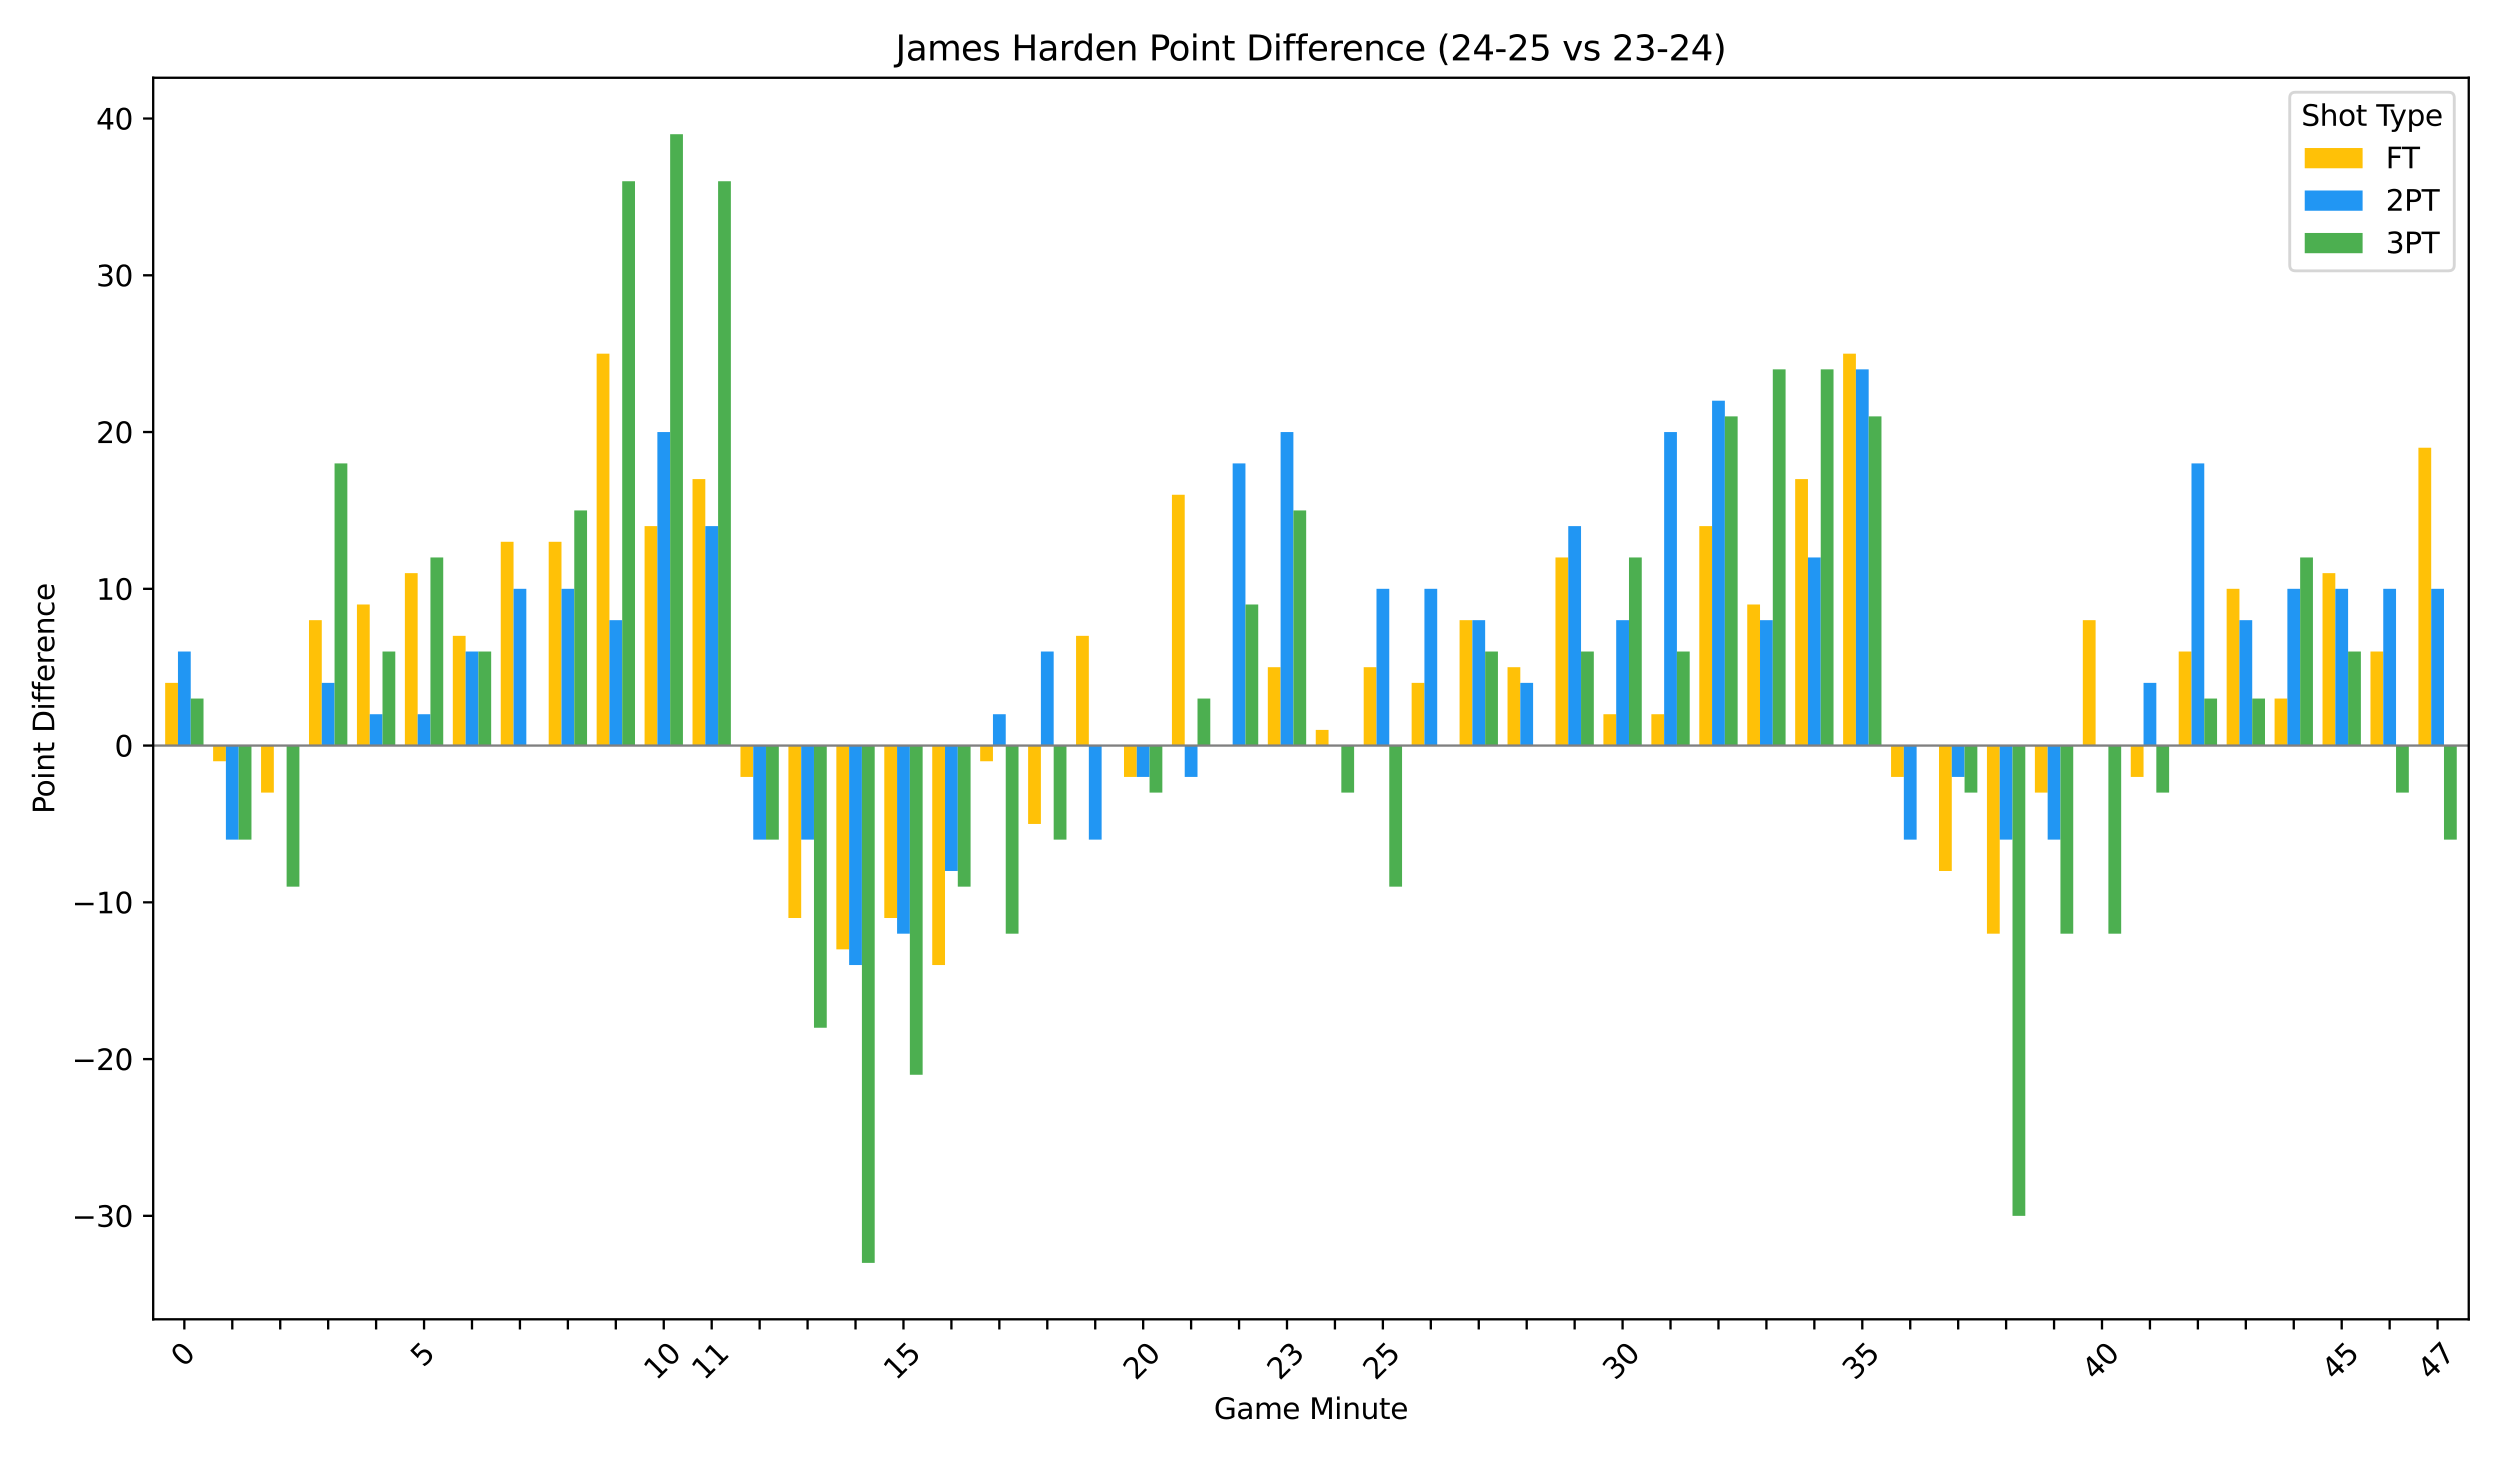<?xml version="1.0" encoding="utf-8" standalone="no"?>
<!DOCTYPE svg PUBLIC "-//W3C//DTD SVG 1.1//EN"
  "http://www.w3.org/Graphics/SVG/1.1/DTD/svg11.dtd">
<svg xmlns:xlink="http://www.w3.org/1999/xlink" width="864pt" height="504pt" viewBox="0 0 864 504" xmlns="http://www.w3.org/2000/svg" version="1.1">
 <defs>
  <style type="text/css">*{stroke-linejoin: round; stroke-linecap: butt}</style>
 </defs>
 <g id="figure_1">
  <g id="patch_1">
   <path d="M 0 504 
L 864 504 
L 864 0 
L 0 0 
z
" style="fill: #ffffff"/>
  </g>
  <g id="axes_1">
   <g id="patch_2">
    <path d="M 52.94 455.956 
L 853.2 455.956 
L 853.2 26.88 
L 52.94 26.88 
z
" style="fill: #ffffff"/>
   </g>
   <g id="patch_3">
    <path d="M 57.082 257.671 
L 61.5 257.671 
L 61.5 236 
L 57.082 236 
z
" clip-path="url(#p3b0f5d53d6)" style="fill: #ffc107"/>
   </g>
   <g id="patch_4">
    <path d="M 73.651 257.671 
L 78.069 257.671 
L 78.069 263.088 
L 73.651 263.088 
z
" clip-path="url(#p3b0f5d53d6)" style="fill: #ffc107"/>
   </g>
   <g id="patch_5">
    <path d="M 90.219 257.671 
L 94.637 257.671 
L 94.637 273.923 
L 90.219 273.923 
z
" clip-path="url(#p3b0f5d53d6)" style="fill: #ffc107"/>
   </g>
   <g id="patch_6">
    <path d="M 106.788 257.671 
L 111.206 257.671 
L 111.206 214.33 
L 106.788 214.33 
z
" clip-path="url(#p3b0f5d53d6)" style="fill: #ffc107"/>
   </g>
   <g id="patch_7">
    <path d="M 123.356 257.671 
L 127.775 257.671 
L 127.775 208.912 
L 123.356 208.912 
z
" clip-path="url(#p3b0f5d53d6)" style="fill: #ffc107"/>
   </g>
   <g id="patch_8">
    <path d="M 139.925 257.671 
L 144.343 257.671 
L 144.343 198.077 
L 139.925 198.077 
z
" clip-path="url(#p3b0f5d53d6)" style="fill: #ffc107"/>
   </g>
   <g id="patch_9">
    <path d="M 156.493 257.671 
L 160.912 257.671 
L 160.912 219.747 
L 156.493 219.747 
z
" clip-path="url(#p3b0f5d53d6)" style="fill: #ffc107"/>
   </g>
   <g id="patch_10">
    <path d="M 173.062 257.671 
L 177.48 257.671 
L 177.48 187.242 
L 173.062 187.242 
z
" clip-path="url(#p3b0f5d53d6)" style="fill: #ffc107"/>
   </g>
   <g id="patch_11">
    <path d="M 189.63 257.671 
L 194.049 257.671 
L 194.049 187.242 
L 189.63 187.242 
z
" clip-path="url(#p3b0f5d53d6)" style="fill: #ffc107"/>
   </g>
   <g id="patch_12">
    <path d="M 206.199 257.671 
L 210.617 257.671 
L 210.617 122.23 
L 206.199 122.23 
z
" clip-path="url(#p3b0f5d53d6)" style="fill: #ffc107"/>
   </g>
   <g id="patch_13">
    <path d="M 222.767 257.671 
L 227.186 257.671 
L 227.186 181.824 
L 222.767 181.824 
z
" clip-path="url(#p3b0f5d53d6)" style="fill: #ffc107"/>
   </g>
   <g id="patch_14">
    <path d="M 239.336 257.671 
L 243.754 257.671 
L 243.754 165.571 
L 239.336 165.571 
z
" clip-path="url(#p3b0f5d53d6)" style="fill: #ffc107"/>
   </g>
   <g id="patch_15">
    <path d="M 255.904 257.671 
L 260.323 257.671 
L 260.323 268.506 
L 255.904 268.506 
z
" clip-path="url(#p3b0f5d53d6)" style="fill: #ffc107"/>
   </g>
   <g id="patch_16">
    <path d="M 272.473 257.671 
L 276.891 257.671 
L 276.891 317.264 
L 272.473 317.264 
z
" clip-path="url(#p3b0f5d53d6)" style="fill: #ffc107"/>
   </g>
   <g id="patch_17">
    <path d="M 289.042 257.671 
L 293.46 257.671 
L 293.46 328.1 
L 289.042 328.1 
z
" clip-path="url(#p3b0f5d53d6)" style="fill: #ffc107"/>
   </g>
   <g id="patch_18">
    <path d="M 305.61 257.671 
L 310.028 257.671 
L 310.028 317.264 
L 305.61 317.264 
z
" clip-path="url(#p3b0f5d53d6)" style="fill: #ffc107"/>
   </g>
   <g id="patch_19">
    <path d="M 322.179 257.671 
L 326.597 257.671 
L 326.597 333.517 
L 322.179 333.517 
z
" clip-path="url(#p3b0f5d53d6)" style="fill: #ffc107"/>
   </g>
   <g id="patch_20">
    <path d="M 338.747 257.671 
L 343.165 257.671 
L 343.165 263.088 
L 338.747 263.088 
z
" clip-path="url(#p3b0f5d53d6)" style="fill: #ffc107"/>
   </g>
   <g id="patch_21">
    <path d="M 355.316 257.671 
L 359.734 257.671 
L 359.734 284.759 
L 355.316 284.759 
z
" clip-path="url(#p3b0f5d53d6)" style="fill: #ffc107"/>
   </g>
   <g id="patch_22">
    <path d="M 371.884 257.671 
L 376.302 257.671 
L 376.302 219.747 
L 371.884 219.747 
z
" clip-path="url(#p3b0f5d53d6)" style="fill: #ffc107"/>
   </g>
   <g id="patch_23">
    <path d="M 388.453 257.671 
L 392.871 257.671 
L 392.871 268.506 
L 388.453 268.506 
z
" clip-path="url(#p3b0f5d53d6)" style="fill: #ffc107"/>
   </g>
   <g id="patch_24">
    <path d="M 405.021 257.671 
L 409.44 257.671 
L 409.44 170.989 
L 405.021 170.989 
z
" clip-path="url(#p3b0f5d53d6)" style="fill: #ffc107"/>
   </g>
   <g id="patch_25">
    <path d="M 421.59 257.671 
L 426.008 257.671 
L 426.008 257.671 
L 421.59 257.671 
z
" clip-path="url(#p3b0f5d53d6)" style="fill: #ffc107"/>
   </g>
   <g id="patch_26">
    <path d="M 438.158 257.671 
L 442.577 257.671 
L 442.577 230.583 
L 438.158 230.583 
z
" clip-path="url(#p3b0f5d53d6)" style="fill: #ffc107"/>
   </g>
   <g id="patch_27">
    <path d="M 454.727 257.671 
L 459.145 257.671 
L 459.145 252.253 
L 454.727 252.253 
z
" clip-path="url(#p3b0f5d53d6)" style="fill: #ffc107"/>
   </g>
   <g id="patch_28">
    <path d="M 471.295 257.671 
L 475.714 257.671 
L 475.714 230.583 
L 471.295 230.583 
z
" clip-path="url(#p3b0f5d53d6)" style="fill: #ffc107"/>
   </g>
   <g id="patch_29">
    <path d="M 487.864 257.671 
L 492.282 257.671 
L 492.282 236 
L 487.864 236 
z
" clip-path="url(#p3b0f5d53d6)" style="fill: #ffc107"/>
   </g>
   <g id="patch_30">
    <path d="M 504.432 257.671 
L 508.851 257.671 
L 508.851 214.33 
L 504.432 214.33 
z
" clip-path="url(#p3b0f5d53d6)" style="fill: #ffc107"/>
   </g>
   <g id="patch_31">
    <path d="M 521.001 257.671 
L 525.419 257.671 
L 525.419 230.583 
L 521.001 230.583 
z
" clip-path="url(#p3b0f5d53d6)" style="fill: #ffc107"/>
   </g>
   <g id="patch_32">
    <path d="M 537.57 257.671 
L 541.988 257.671 
L 541.988 192.659 
L 537.57 192.659 
z
" clip-path="url(#p3b0f5d53d6)" style="fill: #ffc107"/>
   </g>
   <g id="patch_33">
    <path d="M 554.138 257.671 
L 558.556 257.671 
L 558.556 246.835 
L 554.138 246.835 
z
" clip-path="url(#p3b0f5d53d6)" style="fill: #ffc107"/>
   </g>
   <g id="patch_34">
    <path d="M 570.707 257.671 
L 575.125 257.671 
L 575.125 246.835 
L 570.707 246.835 
z
" clip-path="url(#p3b0f5d53d6)" style="fill: #ffc107"/>
   </g>
   <g id="patch_35">
    <path d="M 587.275 257.671 
L 591.693 257.671 
L 591.693 181.824 
L 587.275 181.824 
z
" clip-path="url(#p3b0f5d53d6)" style="fill: #ffc107"/>
   </g>
   <g id="patch_36">
    <path d="M 603.844 257.671 
L 608.262 257.671 
L 608.262 208.912 
L 603.844 208.912 
z
" clip-path="url(#p3b0f5d53d6)" style="fill: #ffc107"/>
   </g>
   <g id="patch_37">
    <path d="M 620.412 257.671 
L 624.83 257.671 
L 624.83 165.571 
L 620.412 165.571 
z
" clip-path="url(#p3b0f5d53d6)" style="fill: #ffc107"/>
   </g>
   <g id="patch_38">
    <path d="M 636.981 257.671 
L 641.399 257.671 
L 641.399 122.23 
L 636.981 122.23 
z
" clip-path="url(#p3b0f5d53d6)" style="fill: #ffc107"/>
   </g>
   <g id="patch_39">
    <path d="M 653.549 257.671 
L 657.967 257.671 
L 657.967 268.506 
L 653.549 268.506 
z
" clip-path="url(#p3b0f5d53d6)" style="fill: #ffc107"/>
   </g>
   <g id="patch_40">
    <path d="M 670.118 257.671 
L 674.536 257.671 
L 674.536 301.012 
L 670.118 301.012 
z
" clip-path="url(#p3b0f5d53d6)" style="fill: #ffc107"/>
   </g>
   <g id="patch_41">
    <path d="M 686.686 257.671 
L 691.105 257.671 
L 691.105 322.682 
L 686.686 322.682 
z
" clip-path="url(#p3b0f5d53d6)" style="fill: #ffc107"/>
   </g>
   <g id="patch_42">
    <path d="M 703.255 257.671 
L 707.673 257.671 
L 707.673 273.923 
L 703.255 273.923 
z
" clip-path="url(#p3b0f5d53d6)" style="fill: #ffc107"/>
   </g>
   <g id="patch_43">
    <path d="M 719.823 257.671 
L 724.242 257.671 
L 724.242 214.33 
L 719.823 214.33 
z
" clip-path="url(#p3b0f5d53d6)" style="fill: #ffc107"/>
   </g>
   <g id="patch_44">
    <path d="M 736.392 257.671 
L 740.81 257.671 
L 740.81 268.506 
L 736.392 268.506 
z
" clip-path="url(#p3b0f5d53d6)" style="fill: #ffc107"/>
   </g>
   <g id="patch_45">
    <path d="M 752.96 257.671 
L 757.379 257.671 
L 757.379 225.165 
L 752.96 225.165 
z
" clip-path="url(#p3b0f5d53d6)" style="fill: #ffc107"/>
   </g>
   <g id="patch_46">
    <path d="M 769.529 257.671 
L 773.947 257.671 
L 773.947 203.494 
L 769.529 203.494 
z
" clip-path="url(#p3b0f5d53d6)" style="fill: #ffc107"/>
   </g>
   <g id="patch_47">
    <path d="M 786.097 257.671 
L 790.516 257.671 
L 790.516 241.418 
L 786.097 241.418 
z
" clip-path="url(#p3b0f5d53d6)" style="fill: #ffc107"/>
   </g>
   <g id="patch_48">
    <path d="M 802.666 257.671 
L 807.084 257.671 
L 807.084 198.077 
L 802.666 198.077 
z
" clip-path="url(#p3b0f5d53d6)" style="fill: #ffc107"/>
   </g>
   <g id="patch_49">
    <path d="M 819.235 257.671 
L 823.653 257.671 
L 823.653 225.165 
L 819.235 225.165 
z
" clip-path="url(#p3b0f5d53d6)" style="fill: #ffc107"/>
   </g>
   <g id="patch_50">
    <path d="M 835.803 257.671 
L 840.221 257.671 
L 840.221 154.736 
L 835.803 154.736 
z
" clip-path="url(#p3b0f5d53d6)" style="fill: #ffc107"/>
   </g>
   <g id="patch_51">
    <path d="M 61.5 257.671 
L 65.919 257.671 
L 65.919 225.165 
L 61.5 225.165 
z
" clip-path="url(#p3b0f5d53d6)" style="fill: #2196f3"/>
   </g>
   <g id="patch_52">
    <path d="M 78.069 257.671 
L 82.487 257.671 
L 82.487 290.176 
L 78.069 290.176 
z
" clip-path="url(#p3b0f5d53d6)" style="fill: #2196f3"/>
   </g>
   <g id="patch_53">
    <path d="M 94.637 257.671 
L 99.056 257.671 
L 99.056 257.671 
L 94.637 257.671 
z
" clip-path="url(#p3b0f5d53d6)" style="fill: #2196f3"/>
   </g>
   <g id="patch_54">
    <path d="M 111.206 257.671 
L 115.624 257.671 
L 115.624 236 
L 111.206 236 
z
" clip-path="url(#p3b0f5d53d6)" style="fill: #2196f3"/>
   </g>
   <g id="patch_55">
    <path d="M 127.775 257.671 
L 132.193 257.671 
L 132.193 246.835 
L 127.775 246.835 
z
" clip-path="url(#p3b0f5d53d6)" style="fill: #2196f3"/>
   </g>
   <g id="patch_56">
    <path d="M 144.343 257.671 
L 148.761 257.671 
L 148.761 246.835 
L 144.343 246.835 
z
" clip-path="url(#p3b0f5d53d6)" style="fill: #2196f3"/>
   </g>
   <g id="patch_57">
    <path d="M 160.912 257.671 
L 165.33 257.671 
L 165.33 225.165 
L 160.912 225.165 
z
" clip-path="url(#p3b0f5d53d6)" style="fill: #2196f3"/>
   </g>
   <g id="patch_58">
    <path d="M 177.48 257.671 
L 181.898 257.671 
L 181.898 203.494 
L 177.48 203.494 
z
" clip-path="url(#p3b0f5d53d6)" style="fill: #2196f3"/>
   </g>
   <g id="patch_59">
    <path d="M 194.049 257.671 
L 198.467 257.671 
L 198.467 203.494 
L 194.049 203.494 
z
" clip-path="url(#p3b0f5d53d6)" style="fill: #2196f3"/>
   </g>
   <g id="patch_60">
    <path d="M 210.617 257.671 
L 215.035 257.671 
L 215.035 214.33 
L 210.617 214.33 
z
" clip-path="url(#p3b0f5d53d6)" style="fill: #2196f3"/>
   </g>
   <g id="patch_61">
    <path d="M 227.186 257.671 
L 231.604 257.671 
L 231.604 149.318 
L 227.186 149.318 
z
" clip-path="url(#p3b0f5d53d6)" style="fill: #2196f3"/>
   </g>
   <g id="patch_62">
    <path d="M 243.754 257.671 
L 248.173 257.671 
L 248.173 181.824 
L 243.754 181.824 
z
" clip-path="url(#p3b0f5d53d6)" style="fill: #2196f3"/>
   </g>
   <g id="patch_63">
    <path d="M 260.323 257.671 
L 264.741 257.671 
L 264.741 290.176 
L 260.323 290.176 
z
" clip-path="url(#p3b0f5d53d6)" style="fill: #2196f3"/>
   </g>
   <g id="patch_64">
    <path d="M 276.891 257.671 
L 281.31 257.671 
L 281.31 290.176 
L 276.891 290.176 
z
" clip-path="url(#p3b0f5d53d6)" style="fill: #2196f3"/>
   </g>
   <g id="patch_65">
    <path d="M 293.46 257.671 
L 297.878 257.671 
L 297.878 333.517 
L 293.46 333.517 
z
" clip-path="url(#p3b0f5d53d6)" style="fill: #2196f3"/>
   </g>
   <g id="patch_66">
    <path d="M 310.028 257.671 
L 314.447 257.671 
L 314.447 322.682 
L 310.028 322.682 
z
" clip-path="url(#p3b0f5d53d6)" style="fill: #2196f3"/>
   </g>
   <g id="patch_67">
    <path d="M 326.597 257.671 
L 331.015 257.671 
L 331.015 301.012 
L 326.597 301.012 
z
" clip-path="url(#p3b0f5d53d6)" style="fill: #2196f3"/>
   </g>
   <g id="patch_68">
    <path d="M 343.165 257.671 
L 347.584 257.671 
L 347.584 246.835 
L 343.165 246.835 
z
" clip-path="url(#p3b0f5d53d6)" style="fill: #2196f3"/>
   </g>
   <g id="patch_69">
    <path d="M 359.734 257.671 
L 364.152 257.671 
L 364.152 225.165 
L 359.734 225.165 
z
" clip-path="url(#p3b0f5d53d6)" style="fill: #2196f3"/>
   </g>
   <g id="patch_70">
    <path d="M 376.302 257.671 
L 380.721 257.671 
L 380.721 290.176 
L 376.302 290.176 
z
" clip-path="url(#p3b0f5d53d6)" style="fill: #2196f3"/>
   </g>
   <g id="patch_71">
    <path d="M 392.871 257.671 
L 397.289 257.671 
L 397.289 268.506 
L 392.871 268.506 
z
" clip-path="url(#p3b0f5d53d6)" style="fill: #2196f3"/>
   </g>
   <g id="patch_72">
    <path d="M 409.44 257.671 
L 413.858 257.671 
L 413.858 268.506 
L 409.44 268.506 
z
" clip-path="url(#p3b0f5d53d6)" style="fill: #2196f3"/>
   </g>
   <g id="patch_73">
    <path d="M 426.008 257.671 
L 430.426 257.671 
L 430.426 160.153 
L 426.008 160.153 
z
" clip-path="url(#p3b0f5d53d6)" style="fill: #2196f3"/>
   </g>
   <g id="patch_74">
    <path d="M 442.577 257.671 
L 446.995 257.671 
L 446.995 149.318 
L 442.577 149.318 
z
" clip-path="url(#p3b0f5d53d6)" style="fill: #2196f3"/>
   </g>
   <g id="patch_75">
    <path d="M 459.145 257.671 
L 463.563 257.671 
L 463.563 257.671 
L 459.145 257.671 
z
" clip-path="url(#p3b0f5d53d6)" style="fill: #2196f3"/>
   </g>
   <g id="patch_76">
    <path d="M 475.714 257.671 
L 480.132 257.671 
L 480.132 203.494 
L 475.714 203.494 
z
" clip-path="url(#p3b0f5d53d6)" style="fill: #2196f3"/>
   </g>
   <g id="patch_77">
    <path d="M 492.282 257.671 
L 496.7 257.671 
L 496.7 203.494 
L 492.282 203.494 
z
" clip-path="url(#p3b0f5d53d6)" style="fill: #2196f3"/>
   </g>
   <g id="patch_78">
    <path d="M 508.851 257.671 
L 513.269 257.671 
L 513.269 214.33 
L 508.851 214.33 
z
" clip-path="url(#p3b0f5d53d6)" style="fill: #2196f3"/>
   </g>
   <g id="patch_79">
    <path d="M 525.419 257.671 
L 529.838 257.671 
L 529.838 236 
L 525.419 236 
z
" clip-path="url(#p3b0f5d53d6)" style="fill: #2196f3"/>
   </g>
   <g id="patch_80">
    <path d="M 541.988 257.671 
L 546.406 257.671 
L 546.406 181.824 
L 541.988 181.824 
z
" clip-path="url(#p3b0f5d53d6)" style="fill: #2196f3"/>
   </g>
   <g id="patch_81">
    <path d="M 558.556 257.671 
L 562.975 257.671 
L 562.975 214.33 
L 558.556 214.33 
z
" clip-path="url(#p3b0f5d53d6)" style="fill: #2196f3"/>
   </g>
   <g id="patch_82">
    <path d="M 575.125 257.671 
L 579.543 257.671 
L 579.543 149.318 
L 575.125 149.318 
z
" clip-path="url(#p3b0f5d53d6)" style="fill: #2196f3"/>
   </g>
   <g id="patch_83">
    <path d="M 591.693 257.671 
L 596.112 257.671 
L 596.112 138.483 
L 591.693 138.483 
z
" clip-path="url(#p3b0f5d53d6)" style="fill: #2196f3"/>
   </g>
   <g id="patch_84">
    <path d="M 608.262 257.671 
L 612.68 257.671 
L 612.68 214.33 
L 608.262 214.33 
z
" clip-path="url(#p3b0f5d53d6)" style="fill: #2196f3"/>
   </g>
   <g id="patch_85">
    <path d="M 624.83 257.671 
L 629.249 257.671 
L 629.249 192.659 
L 624.83 192.659 
z
" clip-path="url(#p3b0f5d53d6)" style="fill: #2196f3"/>
   </g>
   <g id="patch_86">
    <path d="M 641.399 257.671 
L 645.817 257.671 
L 645.817 127.648 
L 641.399 127.648 
z
" clip-path="url(#p3b0f5d53d6)" style="fill: #2196f3"/>
   </g>
   <g id="patch_87">
    <path d="M 657.967 257.671 
L 662.386 257.671 
L 662.386 290.176 
L 657.967 290.176 
z
" clip-path="url(#p3b0f5d53d6)" style="fill: #2196f3"/>
   </g>
   <g id="patch_88">
    <path d="M 674.536 257.671 
L 678.954 257.671 
L 678.954 268.506 
L 674.536 268.506 
z
" clip-path="url(#p3b0f5d53d6)" style="fill: #2196f3"/>
   </g>
   <g id="patch_89">
    <path d="M 691.105 257.671 
L 695.523 257.671 
L 695.523 290.176 
L 691.105 290.176 
z
" clip-path="url(#p3b0f5d53d6)" style="fill: #2196f3"/>
   </g>
   <g id="patch_90">
    <path d="M 707.673 257.671 
L 712.091 257.671 
L 712.091 290.176 
L 707.673 290.176 
z
" clip-path="url(#p3b0f5d53d6)" style="fill: #2196f3"/>
   </g>
   <g id="patch_91">
    <path d="M 724.242 257.671 
L 728.66 257.671 
L 728.66 257.671 
L 724.242 257.671 
z
" clip-path="url(#p3b0f5d53d6)" style="fill: #2196f3"/>
   </g>
   <g id="patch_92">
    <path d="M 740.81 257.671 
L 745.228 257.671 
L 745.228 236 
L 740.81 236 
z
" clip-path="url(#p3b0f5d53d6)" style="fill: #2196f3"/>
   </g>
   <g id="patch_93">
    <path d="M 757.379 257.671 
L 761.797 257.671 
L 761.797 160.153 
L 757.379 160.153 
z
" clip-path="url(#p3b0f5d53d6)" style="fill: #2196f3"/>
   </g>
   <g id="patch_94">
    <path d="M 773.947 257.671 
L 778.365 257.671 
L 778.365 214.33 
L 773.947 214.33 
z
" clip-path="url(#p3b0f5d53d6)" style="fill: #2196f3"/>
   </g>
   <g id="patch_95">
    <path d="M 790.516 257.671 
L 794.934 257.671 
L 794.934 203.494 
L 790.516 203.494 
z
" clip-path="url(#p3b0f5d53d6)" style="fill: #2196f3"/>
   </g>
   <g id="patch_96">
    <path d="M 807.084 257.671 
L 811.503 257.671 
L 811.503 203.494 
L 807.084 203.494 
z
" clip-path="url(#p3b0f5d53d6)" style="fill: #2196f3"/>
   </g>
   <g id="patch_97">
    <path d="M 823.653 257.671 
L 828.071 257.671 
L 828.071 203.494 
L 823.653 203.494 
z
" clip-path="url(#p3b0f5d53d6)" style="fill: #2196f3"/>
   </g>
   <g id="patch_98">
    <path d="M 840.221 257.671 
L 844.64 257.671 
L 844.64 203.494 
L 840.221 203.494 
z
" clip-path="url(#p3b0f5d53d6)" style="fill: #2196f3"/>
   </g>
   <g id="patch_99">
    <path d="M 65.919 257.671 
L 70.337 257.671 
L 70.337 241.418 
L 65.919 241.418 
z
" clip-path="url(#p3b0f5d53d6)" style="fill: #4caf50"/>
   </g>
   <g id="patch_100">
    <path d="M 82.487 257.671 
L 86.905 257.671 
L 86.905 290.176 
L 82.487 290.176 
z
" clip-path="url(#p3b0f5d53d6)" style="fill: #4caf50"/>
   </g>
   <g id="patch_101">
    <path d="M 99.056 257.671 
L 103.474 257.671 
L 103.474 306.429 
L 99.056 306.429 
z
" clip-path="url(#p3b0f5d53d6)" style="fill: #4caf50"/>
   </g>
   <g id="patch_102">
    <path d="M 115.624 257.671 
L 120.043 257.671 
L 120.043 160.153 
L 115.624 160.153 
z
" clip-path="url(#p3b0f5d53d6)" style="fill: #4caf50"/>
   </g>
   <g id="patch_103">
    <path d="M 132.193 257.671 
L 136.611 257.671 
L 136.611 225.165 
L 132.193 225.165 
z
" clip-path="url(#p3b0f5d53d6)" style="fill: #4caf50"/>
   </g>
   <g id="patch_104">
    <path d="M 148.761 257.671 
L 153.18 257.671 
L 153.18 192.659 
L 148.761 192.659 
z
" clip-path="url(#p3b0f5d53d6)" style="fill: #4caf50"/>
   </g>
   <g id="patch_105">
    <path d="M 165.33 257.671 
L 169.748 257.671 
L 169.748 225.165 
L 165.33 225.165 
z
" clip-path="url(#p3b0f5d53d6)" style="fill: #4caf50"/>
   </g>
   <g id="patch_106">
    <path d="M 181.898 257.671 
L 186.317 257.671 
L 186.317 257.671 
L 181.898 257.671 
z
" clip-path="url(#p3b0f5d53d6)" style="fill: #4caf50"/>
   </g>
   <g id="patch_107">
    <path d="M 198.467 257.671 
L 202.885 257.671 
L 202.885 176.406 
L 198.467 176.406 
z
" clip-path="url(#p3b0f5d53d6)" style="fill: #4caf50"/>
   </g>
   <g id="patch_108">
    <path d="M 215.035 257.671 
L 219.454 257.671 
L 219.454 62.636 
L 215.035 62.636 
z
" clip-path="url(#p3b0f5d53d6)" style="fill: #4caf50"/>
   </g>
   <g id="patch_109">
    <path d="M 231.604 257.671 
L 236.022 257.671 
L 236.022 46.383 
L 231.604 46.383 
z
" clip-path="url(#p3b0f5d53d6)" style="fill: #4caf50"/>
   </g>
   <g id="patch_110">
    <path d="M 248.173 257.671 
L 252.591 257.671 
L 252.591 62.636 
L 248.173 62.636 
z
" clip-path="url(#p3b0f5d53d6)" style="fill: #4caf50"/>
   </g>
   <g id="patch_111">
    <path d="M 264.741 257.671 
L 269.159 257.671 
L 269.159 290.176 
L 264.741 290.176 
z
" clip-path="url(#p3b0f5d53d6)" style="fill: #4caf50"/>
   </g>
   <g id="patch_112">
    <path d="M 281.31 257.671 
L 285.728 257.671 
L 285.728 355.188 
L 281.31 355.188 
z
" clip-path="url(#p3b0f5d53d6)" style="fill: #4caf50"/>
   </g>
   <g id="patch_113">
    <path d="M 297.878 257.671 
L 302.296 257.671 
L 302.296 436.452 
L 297.878 436.452 
z
" clip-path="url(#p3b0f5d53d6)" style="fill: #4caf50"/>
   </g>
   <g id="patch_114">
    <path d="M 314.447 257.671 
L 318.865 257.671 
L 318.865 371.441 
L 314.447 371.441 
z
" clip-path="url(#p3b0f5d53d6)" style="fill: #4caf50"/>
   </g>
   <g id="patch_115">
    <path d="M 331.015 257.671 
L 335.433 257.671 
L 335.433 306.429 
L 331.015 306.429 
z
" clip-path="url(#p3b0f5d53d6)" style="fill: #4caf50"/>
   </g>
   <g id="patch_116">
    <path d="M 347.584 257.671 
L 352.002 257.671 
L 352.002 322.682 
L 347.584 322.682 
z
" clip-path="url(#p3b0f5d53d6)" style="fill: #4caf50"/>
   </g>
   <g id="patch_117">
    <path d="M 364.152 257.671 
L 368.57 257.671 
L 368.57 290.176 
L 364.152 290.176 
z
" clip-path="url(#p3b0f5d53d6)" style="fill: #4caf50"/>
   </g>
   <g id="patch_118">
    <path d="M 380.721 257.671 
L 385.139 257.671 
L 385.139 257.671 
L 380.721 257.671 
z
" clip-path="url(#p3b0f5d53d6)" style="fill: #4caf50"/>
   </g>
   <g id="patch_119">
    <path d="M 397.289 257.671 
L 401.708 257.671 
L 401.708 273.923 
L 397.289 273.923 
z
" clip-path="url(#p3b0f5d53d6)" style="fill: #4caf50"/>
   </g>
   <g id="patch_120">
    <path d="M 413.858 257.671 
L 418.276 257.671 
L 418.276 241.418 
L 413.858 241.418 
z
" clip-path="url(#p3b0f5d53d6)" style="fill: #4caf50"/>
   </g>
   <g id="patch_121">
    <path d="M 430.426 257.671 
L 434.845 257.671 
L 434.845 208.912 
L 430.426 208.912 
z
" clip-path="url(#p3b0f5d53d6)" style="fill: #4caf50"/>
   </g>
   <g id="patch_122">
    <path d="M 446.995 257.671 
L 451.413 257.671 
L 451.413 176.406 
L 446.995 176.406 
z
" clip-path="url(#p3b0f5d53d6)" style="fill: #4caf50"/>
   </g>
   <g id="patch_123">
    <path d="M 463.563 257.671 
L 467.982 257.671 
L 467.982 273.923 
L 463.563 273.923 
z
" clip-path="url(#p3b0f5d53d6)" style="fill: #4caf50"/>
   </g>
   <g id="patch_124">
    <path d="M 480.132 257.671 
L 484.55 257.671 
L 484.55 306.429 
L 480.132 306.429 
z
" clip-path="url(#p3b0f5d53d6)" style="fill: #4caf50"/>
   </g>
   <g id="patch_125">
    <path d="M 496.7 257.671 
L 501.119 257.671 
L 501.119 257.671 
L 496.7 257.671 
z
" clip-path="url(#p3b0f5d53d6)" style="fill: #4caf50"/>
   </g>
   <g id="patch_126">
    <path d="M 513.269 257.671 
L 517.687 257.671 
L 517.687 225.165 
L 513.269 225.165 
z
" clip-path="url(#p3b0f5d53d6)" style="fill: #4caf50"/>
   </g>
   <g id="patch_127">
    <path d="M 529.838 257.671 
L 534.256 257.671 
L 534.256 257.671 
L 529.838 257.671 
z
" clip-path="url(#p3b0f5d53d6)" style="fill: #4caf50"/>
   </g>
   <g id="patch_128">
    <path d="M 546.406 257.671 
L 550.824 257.671 
L 550.824 225.165 
L 546.406 225.165 
z
" clip-path="url(#p3b0f5d53d6)" style="fill: #4caf50"/>
   </g>
   <g id="patch_129">
    <path d="M 562.975 257.671 
L 567.393 257.671 
L 567.393 192.659 
L 562.975 192.659 
z
" clip-path="url(#p3b0f5d53d6)" style="fill: #4caf50"/>
   </g>
   <g id="patch_130">
    <path d="M 579.543 257.671 
L 583.961 257.671 
L 583.961 225.165 
L 579.543 225.165 
z
" clip-path="url(#p3b0f5d53d6)" style="fill: #4caf50"/>
   </g>
   <g id="patch_131">
    <path d="M 596.112 257.671 
L 600.53 257.671 
L 600.53 143.901 
L 596.112 143.901 
z
" clip-path="url(#p3b0f5d53d6)" style="fill: #4caf50"/>
   </g>
   <g id="patch_132">
    <path d="M 612.68 257.671 
L 617.098 257.671 
L 617.098 127.648 
L 612.68 127.648 
z
" clip-path="url(#p3b0f5d53d6)" style="fill: #4caf50"/>
   </g>
   <g id="patch_133">
    <path d="M 629.249 257.671 
L 633.667 257.671 
L 633.667 127.648 
L 629.249 127.648 
z
" clip-path="url(#p3b0f5d53d6)" style="fill: #4caf50"/>
   </g>
   <g id="patch_134">
    <path d="M 645.817 257.671 
L 650.236 257.671 
L 650.236 143.901 
L 645.817 143.901 
z
" clip-path="url(#p3b0f5d53d6)" style="fill: #4caf50"/>
   </g>
   <g id="patch_135">
    <path d="M 662.386 257.671 
L 666.804 257.671 
L 666.804 257.671 
L 662.386 257.671 
z
" clip-path="url(#p3b0f5d53d6)" style="fill: #4caf50"/>
   </g>
   <g id="patch_136">
    <path d="M 678.954 257.671 
L 683.373 257.671 
L 683.373 273.923 
L 678.954 273.923 
z
" clip-path="url(#p3b0f5d53d6)" style="fill: #4caf50"/>
   </g>
   <g id="patch_137">
    <path d="M 695.523 257.671 
L 699.941 257.671 
L 699.941 420.199 
L 695.523 420.199 
z
" clip-path="url(#p3b0f5d53d6)" style="fill: #4caf50"/>
   </g>
   <g id="patch_138">
    <path d="M 712.091 257.671 
L 716.51 257.671 
L 716.51 322.682 
L 712.091 322.682 
z
" clip-path="url(#p3b0f5d53d6)" style="fill: #4caf50"/>
   </g>
   <g id="patch_139">
    <path d="M 728.66 257.671 
L 733.078 257.671 
L 733.078 322.682 
L 728.66 322.682 
z
" clip-path="url(#p3b0f5d53d6)" style="fill: #4caf50"/>
   </g>
   <g id="patch_140">
    <path d="M 745.228 257.671 
L 749.647 257.671 
L 749.647 273.923 
L 745.228 273.923 
z
" clip-path="url(#p3b0f5d53d6)" style="fill: #4caf50"/>
   </g>
   <g id="patch_141">
    <path d="M 761.797 257.671 
L 766.215 257.671 
L 766.215 241.418 
L 761.797 241.418 
z
" clip-path="url(#p3b0f5d53d6)" style="fill: #4caf50"/>
   </g>
   <g id="patch_142">
    <path d="M 778.365 257.671 
L 782.784 257.671 
L 782.784 241.418 
L 778.365 241.418 
z
" clip-path="url(#p3b0f5d53d6)" style="fill: #4caf50"/>
   </g>
   <g id="patch_143">
    <path d="M 794.934 257.671 
L 799.352 257.671 
L 799.352 192.659 
L 794.934 192.659 
z
" clip-path="url(#p3b0f5d53d6)" style="fill: #4caf50"/>
   </g>
   <g id="patch_144">
    <path d="M 811.503 257.671 
L 815.921 257.671 
L 815.921 225.165 
L 811.503 225.165 
z
" clip-path="url(#p3b0f5d53d6)" style="fill: #4caf50"/>
   </g>
   <g id="patch_145">
    <path d="M 828.071 257.671 
L 832.489 257.671 
L 832.489 273.923 
L 828.071 273.923 
z
" clip-path="url(#p3b0f5d53d6)" style="fill: #4caf50"/>
   </g>
   <g id="patch_146">
    <path d="M 844.64 257.671 
L 849.058 257.671 
L 849.058 290.176 
L 844.64 290.176 
z
" clip-path="url(#p3b0f5d53d6)" style="fill: #4caf50"/>
   </g>
   <g id="matplotlib.axis_1">
    <g id="xtick_1">
     <g id="line2d_1">
      <defs>
       <path id="mc86919c9f7" d="M 0 0 
L 0 3.5 
" style="stroke: #000000; stroke-width: 0.8"/>
      </defs>
      <g>
       <use xlink:href="#mc86919c9f7" x="63.71" y="455.956" style="stroke: #000000; stroke-width: 0.8"/>
      </g>
     </g>
     <g id="text_1">
      <!-- 0 -->
      <g transform="translate(63.411 472.827) rotate(-45) scale(0.1 -0.1)">
       <defs>
        <path id="DejaVuSans-30" d="M 2034 4250 
Q 1547 4250 1301 3770 
Q 1056 3291 1056 2328 
Q 1056 1369 1301 889 
Q 1547 409 2034 409 
Q 2525 409 2770 889 
Q 3016 1369 3016 2328 
Q 3016 3291 2770 3770 
Q 2525 4250 2034 4250 
z
M 2034 4750 
Q 2819 4750 3233 4129 
Q 3647 3509 3647 2328 
Q 3647 1150 3233 529 
Q 2819 -91 2034 -91 
Q 1250 -91 836 529 
Q 422 1150 422 2328 
Q 422 3509 836 4129 
Q 1250 4750 2034 4750 
z
" transform="scale(0.016)"/>
       </defs>
       <use xlink:href="#DejaVuSans-30"/>
      </g>
     </g>
    </g>
    <g id="xtick_2">
     <g id="line2d_2">
      <g>
       <use xlink:href="#mc86919c9f7" x="80.278" y="455.956" style="stroke: #000000; stroke-width: 0.8"/>
      </g>
     </g>
    </g>
    <g id="xtick_3">
     <g id="line2d_3">
      <g>
       <use xlink:href="#mc86919c9f7" x="96.847" y="455.956" style="stroke: #000000; stroke-width: 0.8"/>
      </g>
     </g>
    </g>
    <g id="xtick_4">
     <g id="line2d_4">
      <g>
       <use xlink:href="#mc86919c9f7" x="113.415" y="455.956" style="stroke: #000000; stroke-width: 0.8"/>
      </g>
     </g>
    </g>
    <g id="xtick_5">
     <g id="line2d_5">
      <g>
       <use xlink:href="#mc86919c9f7" x="129.984" y="455.956" style="stroke: #000000; stroke-width: 0.8"/>
      </g>
     </g>
    </g>
    <g id="xtick_6">
     <g id="line2d_6">
      <g>
       <use xlink:href="#mc86919c9f7" x="146.552" y="455.956" style="stroke: #000000; stroke-width: 0.8"/>
      </g>
     </g>
     <g id="text_2">
      <!-- 5 -->
      <g transform="translate(146.254 472.827) rotate(-45) scale(0.1 -0.1)">
       <defs>
        <path id="DejaVuSans-35" d="M 691 4666 
L 3169 4666 
L 3169 4134 
L 1269 4134 
L 1269 2991 
Q 1406 3038 1543 3061 
Q 1681 3084 1819 3084 
Q 2600 3084 3056 2656 
Q 3513 2228 3513 1497 
Q 3513 744 3044 326 
Q 2575 -91 1722 -91 
Q 1428 -91 1123 -41 
Q 819 9 494 109 
L 494 744 
Q 775 591 1075 516 
Q 1375 441 1709 441 
Q 2250 441 2565 725 
Q 2881 1009 2881 1497 
Q 2881 1984 2565 2268 
Q 2250 2553 1709 2553 
Q 1456 2553 1204 2497 
Q 953 2441 691 2322 
L 691 4666 
z
" transform="scale(0.016)"/>
       </defs>
       <use xlink:href="#DejaVuSans-35"/>
      </g>
     </g>
    </g>
    <g id="xtick_7">
     <g id="line2d_7">
      <g>
       <use xlink:href="#mc86919c9f7" x="163.121" y="455.956" style="stroke: #000000; stroke-width: 0.8"/>
      </g>
     </g>
    </g>
    <g id="xtick_8">
     <g id="line2d_8">
      <g>
       <use xlink:href="#mc86919c9f7" x="179.689" y="455.956" style="stroke: #000000; stroke-width: 0.8"/>
      </g>
     </g>
    </g>
    <g id="xtick_9">
     <g id="line2d_9">
      <g>
       <use xlink:href="#mc86919c9f7" x="196.258" y="455.956" style="stroke: #000000; stroke-width: 0.8"/>
      </g>
     </g>
    </g>
    <g id="xtick_10">
     <g id="line2d_10">
      <g>
       <use xlink:href="#mc86919c9f7" x="212.826" y="455.956" style="stroke: #000000; stroke-width: 0.8"/>
      </g>
     </g>
    </g>
    <g id="xtick_11">
     <g id="line2d_11">
      <g>
       <use xlink:href="#mc86919c9f7" x="229.395" y="455.956" style="stroke: #000000; stroke-width: 0.8"/>
      </g>
     </g>
     <g id="text_3">
      <!-- 10 -->
      <g transform="translate(226.847 477.326) rotate(-45) scale(0.1 -0.1)">
       <defs>
        <path id="DejaVuSans-31" d="M 794 531 
L 1825 531 
L 1825 4091 
L 703 3866 
L 703 4441 
L 1819 4666 
L 2450 4666 
L 2450 531 
L 3481 531 
L 3481 0 
L 794 0 
L 794 531 
z
" transform="scale(0.016)"/>
       </defs>
       <use xlink:href="#DejaVuSans-31"/>
       <use xlink:href="#DejaVuSans-30" transform="translate(63.623 0)"/>
      </g>
     </g>
    </g>
    <g id="xtick_12">
     <g id="line2d_12">
      <g>
       <use xlink:href="#mc86919c9f7" x="245.963" y="455.956" style="stroke: #000000; stroke-width: 0.8"/>
      </g>
     </g>
     <g id="text_4">
      <!-- 11 -->
      <g transform="translate(243.416 477.326) rotate(-45) scale(0.1 -0.1)">
       <use xlink:href="#DejaVuSans-31"/>
       <use xlink:href="#DejaVuSans-31" transform="translate(63.623 0)"/>
      </g>
     </g>
    </g>
    <g id="xtick_13">
     <g id="line2d_13">
      <g>
       <use xlink:href="#mc86919c9f7" x="262.532" y="455.956" style="stroke: #000000; stroke-width: 0.8"/>
      </g>
     </g>
    </g>
    <g id="xtick_14">
     <g id="line2d_14">
      <g>
       <use xlink:href="#mc86919c9f7" x="279.1" y="455.956" style="stroke: #000000; stroke-width: 0.8"/>
      </g>
     </g>
    </g>
    <g id="xtick_15">
     <g id="line2d_15">
      <g>
       <use xlink:href="#mc86919c9f7" x="295.669" y="455.956" style="stroke: #000000; stroke-width: 0.8"/>
      </g>
     </g>
    </g>
    <g id="xtick_16">
     <g id="line2d_16">
      <g>
       <use xlink:href="#mc86919c9f7" x="312.237" y="455.956" style="stroke: #000000; stroke-width: 0.8"/>
      </g>
     </g>
     <g id="text_5">
      <!-- 15 -->
      <g transform="translate(309.69 477.326) rotate(-45) scale(0.1 -0.1)">
       <use xlink:href="#DejaVuSans-31"/>
       <use xlink:href="#DejaVuSans-35" transform="translate(63.623 0)"/>
      </g>
     </g>
    </g>
    <g id="xtick_17">
     <g id="line2d_17">
      <g>
       <use xlink:href="#mc86919c9f7" x="328.806" y="455.956" style="stroke: #000000; stroke-width: 0.8"/>
      </g>
     </g>
    </g>
    <g id="xtick_18">
     <g id="line2d_18">
      <g>
       <use xlink:href="#mc86919c9f7" x="345.375" y="455.956" style="stroke: #000000; stroke-width: 0.8"/>
      </g>
     </g>
    </g>
    <g id="xtick_19">
     <g id="line2d_19">
      <g>
       <use xlink:href="#mc86919c9f7" x="361.943" y="455.956" style="stroke: #000000; stroke-width: 0.8"/>
      </g>
     </g>
    </g>
    <g id="xtick_20">
     <g id="line2d_20">
      <g>
       <use xlink:href="#mc86919c9f7" x="378.512" y="455.956" style="stroke: #000000; stroke-width: 0.8"/>
      </g>
     </g>
    </g>
    <g id="xtick_21">
     <g id="line2d_21">
      <g>
       <use xlink:href="#mc86919c9f7" x="395.08" y="455.956" style="stroke: #000000; stroke-width: 0.8"/>
      </g>
     </g>
     <g id="text_6">
      <!-- 20 -->
      <g transform="translate(392.532 477.326) rotate(-45) scale(0.1 -0.1)">
       <defs>
        <path id="DejaVuSans-32" d="M 1228 531 
L 3431 531 
L 3431 0 
L 469 0 
L 469 531 
Q 828 903 1448 1529 
Q 2069 2156 2228 2338 
Q 2531 2678 2651 2914 
Q 2772 3150 2772 3378 
Q 2772 3750 2511 3984 
Q 2250 4219 1831 4219 
Q 1534 4219 1204 4116 
Q 875 4013 500 3803 
L 500 4441 
Q 881 4594 1212 4672 
Q 1544 4750 1819 4750 
Q 2544 4750 2975 4387 
Q 3406 4025 3406 3419 
Q 3406 3131 3298 2873 
Q 3191 2616 2906 2266 
Q 2828 2175 2409 1742 
Q 1991 1309 1228 531 
z
" transform="scale(0.016)"/>
       </defs>
       <use xlink:href="#DejaVuSans-32"/>
       <use xlink:href="#DejaVuSans-30" transform="translate(63.623 0)"/>
      </g>
     </g>
    </g>
    <g id="xtick_22">
     <g id="line2d_22">
      <g>
       <use xlink:href="#mc86919c9f7" x="411.649" y="455.956" style="stroke: #000000; stroke-width: 0.8"/>
      </g>
     </g>
    </g>
    <g id="xtick_23">
     <g id="line2d_23">
      <g>
       <use xlink:href="#mc86919c9f7" x="428.217" y="455.956" style="stroke: #000000; stroke-width: 0.8"/>
      </g>
     </g>
    </g>
    <g id="xtick_24">
     <g id="line2d_24">
      <g>
       <use xlink:href="#mc86919c9f7" x="444.786" y="455.956" style="stroke: #000000; stroke-width: 0.8"/>
      </g>
     </g>
     <g id="text_7">
      <!-- 23 -->
      <g transform="translate(442.238 477.326) rotate(-45) scale(0.1 -0.1)">
       <defs>
        <path id="DejaVuSans-33" d="M 2597 2516 
Q 3050 2419 3304 2112 
Q 3559 1806 3559 1356 
Q 3559 666 3084 287 
Q 2609 -91 1734 -91 
Q 1441 -91 1130 -33 
Q 819 25 488 141 
L 488 750 
Q 750 597 1062 519 
Q 1375 441 1716 441 
Q 2309 441 2620 675 
Q 2931 909 2931 1356 
Q 2931 1769 2642 2001 
Q 2353 2234 1838 2234 
L 1294 2234 
L 1294 2753 
L 1863 2753 
Q 2328 2753 2575 2939 
Q 2822 3125 2822 3475 
Q 2822 3834 2567 4026 
Q 2313 4219 1838 4219 
Q 1578 4219 1281 4162 
Q 984 4106 628 3988 
L 628 4550 
Q 988 4650 1302 4700 
Q 1616 4750 1894 4750 
Q 2613 4750 3031 4423 
Q 3450 4097 3450 3541 
Q 3450 3153 3228 2886 
Q 3006 2619 2597 2516 
z
" transform="scale(0.016)"/>
       </defs>
       <use xlink:href="#DejaVuSans-32"/>
       <use xlink:href="#DejaVuSans-33" transform="translate(63.623 0)"/>
      </g>
     </g>
    </g>
    <g id="xtick_25">
     <g id="line2d_25">
      <g>
       <use xlink:href="#mc86919c9f7" x="461.354" y="455.956" style="stroke: #000000; stroke-width: 0.8"/>
      </g>
     </g>
    </g>
    <g id="xtick_26">
     <g id="line2d_26">
      <g>
       <use xlink:href="#mc86919c9f7" x="477.923" y="455.956" style="stroke: #000000; stroke-width: 0.8"/>
      </g>
     </g>
     <g id="text_8">
      <!-- 25 -->
      <g transform="translate(475.375 477.326) rotate(-45) scale(0.1 -0.1)">
       <use xlink:href="#DejaVuSans-32"/>
       <use xlink:href="#DejaVuSans-35" transform="translate(63.623 0)"/>
      </g>
     </g>
    </g>
    <g id="xtick_27">
     <g id="line2d_27">
      <g>
       <use xlink:href="#mc86919c9f7" x="494.491" y="455.956" style="stroke: #000000; stroke-width: 0.8"/>
      </g>
     </g>
    </g>
    <g id="xtick_28">
     <g id="line2d_28">
      <g>
       <use xlink:href="#mc86919c9f7" x="511.06" y="455.956" style="stroke: #000000; stroke-width: 0.8"/>
      </g>
     </g>
    </g>
    <g id="xtick_29">
     <g id="line2d_29">
      <g>
       <use xlink:href="#mc86919c9f7" x="527.628" y="455.956" style="stroke: #000000; stroke-width: 0.8"/>
      </g>
     </g>
    </g>
    <g id="xtick_30">
     <g id="line2d_30">
      <g>
       <use xlink:href="#mc86919c9f7" x="544.197" y="455.956" style="stroke: #000000; stroke-width: 0.8"/>
      </g>
     </g>
    </g>
    <g id="xtick_31">
     <g id="line2d_31">
      <g>
       <use xlink:href="#mc86919c9f7" x="560.765" y="455.956" style="stroke: #000000; stroke-width: 0.8"/>
      </g>
     </g>
     <g id="text_9">
      <!-- 30 -->
      <g transform="translate(558.218 477.326) rotate(-45) scale(0.1 -0.1)">
       <use xlink:href="#DejaVuSans-33"/>
       <use xlink:href="#DejaVuSans-30" transform="translate(63.623 0)"/>
      </g>
     </g>
    </g>
    <g id="xtick_32">
     <g id="line2d_32">
      <g>
       <use xlink:href="#mc86919c9f7" x="577.334" y="455.956" style="stroke: #000000; stroke-width: 0.8"/>
      </g>
     </g>
    </g>
    <g id="xtick_33">
     <g id="line2d_33">
      <g>
       <use xlink:href="#mc86919c9f7" x="593.903" y="455.956" style="stroke: #000000; stroke-width: 0.8"/>
      </g>
     </g>
    </g>
    <g id="xtick_34">
     <g id="line2d_34">
      <g>
       <use xlink:href="#mc86919c9f7" x="610.471" y="455.956" style="stroke: #000000; stroke-width: 0.8"/>
      </g>
     </g>
    </g>
    <g id="xtick_35">
     <g id="line2d_35">
      <g>
       <use xlink:href="#mc86919c9f7" x="627.04" y="455.956" style="stroke: #000000; stroke-width: 0.8"/>
      </g>
     </g>
    </g>
    <g id="xtick_36">
     <g id="line2d_36">
      <g>
       <use xlink:href="#mc86919c9f7" x="643.608" y="455.956" style="stroke: #000000; stroke-width: 0.8"/>
      </g>
     </g>
     <g id="text_10">
      <!-- 35 -->
      <g transform="translate(641.06 477.326) rotate(-45) scale(0.1 -0.1)">
       <use xlink:href="#DejaVuSans-33"/>
       <use xlink:href="#DejaVuSans-35" transform="translate(63.623 0)"/>
      </g>
     </g>
    </g>
    <g id="xtick_37">
     <g id="line2d_37">
      <g>
       <use xlink:href="#mc86919c9f7" x="660.177" y="455.956" style="stroke: #000000; stroke-width: 0.8"/>
      </g>
     </g>
    </g>
    <g id="xtick_38">
     <g id="line2d_38">
      <g>
       <use xlink:href="#mc86919c9f7" x="676.745" y="455.956" style="stroke: #000000; stroke-width: 0.8"/>
      </g>
     </g>
    </g>
    <g id="xtick_39">
     <g id="line2d_39">
      <g>
       <use xlink:href="#mc86919c9f7" x="693.314" y="455.956" style="stroke: #000000; stroke-width: 0.8"/>
      </g>
     </g>
    </g>
    <g id="xtick_40">
     <g id="line2d_40">
      <g>
       <use xlink:href="#mc86919c9f7" x="709.882" y="455.956" style="stroke: #000000; stroke-width: 0.8"/>
      </g>
     </g>
    </g>
    <g id="xtick_41">
     <g id="line2d_41">
      <g>
       <use xlink:href="#mc86919c9f7" x="726.451" y="455.956" style="stroke: #000000; stroke-width: 0.8"/>
      </g>
     </g>
     <g id="text_11">
      <!-- 40 -->
      <g transform="translate(723.903 477.326) rotate(-45) scale(0.1 -0.1)">
       <defs>
        <path id="DejaVuSans-34" d="M 2419 4116 
L 825 1625 
L 2419 1625 
L 2419 4116 
z
M 2253 4666 
L 3047 4666 
L 3047 1625 
L 3713 1625 
L 3713 1100 
L 3047 1100 
L 3047 0 
L 2419 0 
L 2419 1100 
L 313 1100 
L 313 1709 
L 2253 4666 
z
" transform="scale(0.016)"/>
       </defs>
       <use xlink:href="#DejaVuSans-34"/>
       <use xlink:href="#DejaVuSans-30" transform="translate(63.623 0)"/>
      </g>
     </g>
    </g>
    <g id="xtick_42">
     <g id="line2d_42">
      <g>
       <use xlink:href="#mc86919c9f7" x="743.019" y="455.956" style="stroke: #000000; stroke-width: 0.8"/>
      </g>
     </g>
    </g>
    <g id="xtick_43">
     <g id="line2d_43">
      <g>
       <use xlink:href="#mc86919c9f7" x="759.588" y="455.956" style="stroke: #000000; stroke-width: 0.8"/>
      </g>
     </g>
    </g>
    <g id="xtick_44">
     <g id="line2d_44">
      <g>
       <use xlink:href="#mc86919c9f7" x="776.156" y="455.956" style="stroke: #000000; stroke-width: 0.8"/>
      </g>
     </g>
    </g>
    <g id="xtick_45">
     <g id="line2d_45">
      <g>
       <use xlink:href="#mc86919c9f7" x="792.725" y="455.956" style="stroke: #000000; stroke-width: 0.8"/>
      </g>
     </g>
    </g>
    <g id="xtick_46">
     <g id="line2d_46">
      <g>
       <use xlink:href="#mc86919c9f7" x="809.293" y="455.956" style="stroke: #000000; stroke-width: 0.8"/>
      </g>
     </g>
     <g id="text_12">
      <!-- 45 -->
      <g transform="translate(806.746 477.326) rotate(-45) scale(0.1 -0.1)">
       <use xlink:href="#DejaVuSans-34"/>
       <use xlink:href="#DejaVuSans-35" transform="translate(63.623 0)"/>
      </g>
     </g>
    </g>
    <g id="xtick_47">
     <g id="line2d_47">
      <g>
       <use xlink:href="#mc86919c9f7" x="825.862" y="455.956" style="stroke: #000000; stroke-width: 0.8"/>
      </g>
     </g>
    </g>
    <g id="xtick_48">
     <g id="line2d_48">
      <g>
       <use xlink:href="#mc86919c9f7" x="842.43" y="455.956" style="stroke: #000000; stroke-width: 0.8"/>
      </g>
     </g>
     <g id="text_13">
      <!-- 47 -->
      <g transform="translate(839.883 477.326) rotate(-45) scale(0.1 -0.1)">
       <defs>
        <path id="DejaVuSans-37" d="M 525 4666 
L 3525 4666 
L 3525 4397 
L 1831 0 
L 1172 0 
L 2766 4134 
L 525 4134 
L 525 4666 
z
" transform="scale(0.016)"/>
       </defs>
       <use xlink:href="#DejaVuSans-34"/>
       <use xlink:href="#DejaVuSans-37" transform="translate(63.623 0)"/>
      </g>
     </g>
    </g>
    <g id="text_14">
     <!-- Game Minute -->
     <g transform="translate(419.518 490.395) scale(0.1 -0.1)">
      <defs>
       <path id="DejaVuSans-47" d="M 3809 666 
L 3809 1919 
L 2778 1919 
L 2778 2438 
L 4434 2438 
L 4434 434 
Q 4069 175 3628 42 
Q 3188 -91 2688 -91 
Q 1594 -91 976 548 
Q 359 1188 359 2328 
Q 359 3472 976 4111 
Q 1594 4750 2688 4750 
Q 3144 4750 3555 4637 
Q 3966 4525 4313 4306 
L 4313 3634 
Q 3963 3931 3569 4081 
Q 3175 4231 2741 4231 
Q 1884 4231 1454 3753 
Q 1025 3275 1025 2328 
Q 1025 1384 1454 906 
Q 1884 428 2741 428 
Q 3075 428 3337 486 
Q 3600 544 3809 666 
z
" transform="scale(0.016)"/>
       <path id="DejaVuSans-61" d="M 2194 1759 
Q 1497 1759 1228 1600 
Q 959 1441 959 1056 
Q 959 750 1161 570 
Q 1363 391 1709 391 
Q 2188 391 2477 730 
Q 2766 1069 2766 1631 
L 2766 1759 
L 2194 1759 
z
M 3341 1997 
L 3341 0 
L 2766 0 
L 2766 531 
Q 2569 213 2275 61 
Q 1981 -91 1556 -91 
Q 1019 -91 701 211 
Q 384 513 384 1019 
Q 384 1609 779 1909 
Q 1175 2209 1959 2209 
L 2766 2209 
L 2766 2266 
Q 2766 2663 2505 2880 
Q 2244 3097 1772 3097 
Q 1472 3097 1187 3025 
Q 903 2953 641 2809 
L 641 3341 
Q 956 3463 1253 3523 
Q 1550 3584 1831 3584 
Q 2591 3584 2966 3190 
Q 3341 2797 3341 1997 
z
" transform="scale(0.016)"/>
       <path id="DejaVuSans-6d" d="M 3328 2828 
Q 3544 3216 3844 3400 
Q 4144 3584 4550 3584 
Q 5097 3584 5394 3201 
Q 5691 2819 5691 2113 
L 5691 0 
L 5113 0 
L 5113 2094 
Q 5113 2597 4934 2840 
Q 4756 3084 4391 3084 
Q 3944 3084 3684 2787 
Q 3425 2491 3425 1978 
L 3425 0 
L 2847 0 
L 2847 2094 
Q 2847 2600 2669 2842 
Q 2491 3084 2119 3084 
Q 1678 3084 1418 2786 
Q 1159 2488 1159 1978 
L 1159 0 
L 581 0 
L 581 3500 
L 1159 3500 
L 1159 2956 
Q 1356 3278 1631 3431 
Q 1906 3584 2284 3584 
Q 2666 3584 2933 3390 
Q 3200 3197 3328 2828 
z
" transform="scale(0.016)"/>
       <path id="DejaVuSans-65" d="M 3597 1894 
L 3597 1613 
L 953 1613 
Q 991 1019 1311 708 
Q 1631 397 2203 397 
Q 2534 397 2845 478 
Q 3156 559 3463 722 
L 3463 178 
Q 3153 47 2828 -22 
Q 2503 -91 2169 -91 
Q 1331 -91 842 396 
Q 353 884 353 1716 
Q 353 2575 817 3079 
Q 1281 3584 2069 3584 
Q 2775 3584 3186 3129 
Q 3597 2675 3597 1894 
z
M 3022 2063 
Q 3016 2534 2758 2815 
Q 2500 3097 2075 3097 
Q 1594 3097 1305 2825 
Q 1016 2553 972 2059 
L 3022 2063 
z
" transform="scale(0.016)"/>
       <path id="DejaVuSans-20" transform="scale(0.016)"/>
       <path id="DejaVuSans-4d" d="M 628 4666 
L 1569 4666 
L 2759 1491 
L 3956 4666 
L 4897 4666 
L 4897 0 
L 4281 0 
L 4281 4097 
L 3078 897 
L 2444 897 
L 1241 4097 
L 1241 0 
L 628 0 
L 628 4666 
z
" transform="scale(0.016)"/>
       <path id="DejaVuSans-69" d="M 603 3500 
L 1178 3500 
L 1178 0 
L 603 0 
L 603 3500 
z
M 603 4863 
L 1178 4863 
L 1178 4134 
L 603 4134 
L 603 4863 
z
" transform="scale(0.016)"/>
       <path id="DejaVuSans-6e" d="M 3513 2113 
L 3513 0 
L 2938 0 
L 2938 2094 
Q 2938 2591 2744 2837 
Q 2550 3084 2163 3084 
Q 1697 3084 1428 2787 
Q 1159 2491 1159 1978 
L 1159 0 
L 581 0 
L 581 3500 
L 1159 3500 
L 1159 2956 
Q 1366 3272 1645 3428 
Q 1925 3584 2291 3584 
Q 2894 3584 3203 3211 
Q 3513 2838 3513 2113 
z
" transform="scale(0.016)"/>
       <path id="DejaVuSans-75" d="M 544 1381 
L 544 3500 
L 1119 3500 
L 1119 1403 
Q 1119 906 1312 657 
Q 1506 409 1894 409 
Q 2359 409 2629 706 
Q 2900 1003 2900 1516 
L 2900 3500 
L 3475 3500 
L 3475 0 
L 2900 0 
L 2900 538 
Q 2691 219 2414 64 
Q 2138 -91 1772 -91 
Q 1169 -91 856 284 
Q 544 659 544 1381 
z
M 1991 3584 
L 1991 3584 
z
" transform="scale(0.016)"/>
       <path id="DejaVuSans-74" d="M 1172 4494 
L 1172 3500 
L 2356 3500 
L 2356 3053 
L 1172 3053 
L 1172 1153 
Q 1172 725 1289 603 
Q 1406 481 1766 481 
L 2356 481 
L 2356 0 
L 1766 0 
Q 1100 0 847 248 
Q 594 497 594 1153 
L 594 3053 
L 172 3053 
L 172 3500 
L 594 3500 
L 594 4494 
L 1172 4494 
z
" transform="scale(0.016)"/>
      </defs>
      <use xlink:href="#DejaVuSans-47"/>
      <use xlink:href="#DejaVuSans-61" transform="translate(77.49 0)"/>
      <use xlink:href="#DejaVuSans-6d" transform="translate(138.77 0)"/>
      <use xlink:href="#DejaVuSans-65" transform="translate(236.182 0)"/>
      <use xlink:href="#DejaVuSans-20" transform="translate(297.705 0)"/>
      <use xlink:href="#DejaVuSans-4d" transform="translate(329.492 0)"/>
      <use xlink:href="#DejaVuSans-69" transform="translate(415.771 0)"/>
      <use xlink:href="#DejaVuSans-6e" transform="translate(443.555 0)"/>
      <use xlink:href="#DejaVuSans-75" transform="translate(506.934 0)"/>
      <use xlink:href="#DejaVuSans-74" transform="translate(570.312 0)"/>
      <use xlink:href="#DejaVuSans-65" transform="translate(609.521 0)"/>
     </g>
    </g>
   </g>
   <g id="matplotlib.axis_2">
    <g id="ytick_1">
     <g id="line2d_49">
      <defs>
       <path id="m8299b4c967" d="M 0 0 
L -3.5 0 
" style="stroke: #000000; stroke-width: 0.8"/>
      </defs>
      <g>
       <use xlink:href="#m8299b4c967" x="52.94" y="420.199" style="stroke: #000000; stroke-width: 0.8"/>
      </g>
     </g>
     <g id="text_15">
      <!-- −30 -->
      <g transform="translate(24.835 423.998) scale(0.1 -0.1)">
       <defs>
        <path id="DejaVuSans-2212" d="M 678 2272 
L 4684 2272 
L 4684 1741 
L 678 1741 
L 678 2272 
z
" transform="scale(0.016)"/>
       </defs>
       <use xlink:href="#DejaVuSans-2212"/>
       <use xlink:href="#DejaVuSans-33" transform="translate(83.789 0)"/>
       <use xlink:href="#DejaVuSans-30" transform="translate(147.412 0)"/>
      </g>
     </g>
    </g>
    <g id="ytick_2">
     <g id="line2d_50">
      <g>
       <use xlink:href="#m8299b4c967" x="52.94" y="366.023" style="stroke: #000000; stroke-width: 0.8"/>
      </g>
     </g>
     <g id="text_16">
      <!-- −20 -->
      <g transform="translate(24.835 369.822) scale(0.1 -0.1)">
       <use xlink:href="#DejaVuSans-2212"/>
       <use xlink:href="#DejaVuSans-32" transform="translate(83.789 0)"/>
       <use xlink:href="#DejaVuSans-30" transform="translate(147.412 0)"/>
      </g>
     </g>
    </g>
    <g id="ytick_3">
     <g id="line2d_51">
      <g>
       <use xlink:href="#m8299b4c967" x="52.94" y="311.847" style="stroke: #000000; stroke-width: 0.8"/>
      </g>
     </g>
     <g id="text_17">
      <!-- −10 -->
      <g transform="translate(24.835 315.646) scale(0.1 -0.1)">
       <use xlink:href="#DejaVuSans-2212"/>
       <use xlink:href="#DejaVuSans-31" transform="translate(83.789 0)"/>
       <use xlink:href="#DejaVuSans-30" transform="translate(147.412 0)"/>
      </g>
     </g>
    </g>
    <g id="ytick_4">
     <g id="line2d_52">
      <g>
       <use xlink:href="#m8299b4c967" x="52.94" y="257.671" style="stroke: #000000; stroke-width: 0.8"/>
      </g>
     </g>
     <g id="text_18">
      <!-- 0 -->
      <g transform="translate(39.578 261.47) scale(0.1 -0.1)">
       <use xlink:href="#DejaVuSans-30"/>
      </g>
     </g>
    </g>
    <g id="ytick_5">
     <g id="line2d_53">
      <g>
       <use xlink:href="#m8299b4c967" x="52.94" y="203.494" style="stroke: #000000; stroke-width: 0.8"/>
      </g>
     </g>
     <g id="text_19">
      <!-- 10 -->
      <g transform="translate(33.215 207.294) scale(0.1 -0.1)">
       <use xlink:href="#DejaVuSans-31"/>
       <use xlink:href="#DejaVuSans-30" transform="translate(63.623 0)"/>
      </g>
     </g>
    </g>
    <g id="ytick_6">
     <g id="line2d_54">
      <g>
       <use xlink:href="#m8299b4c967" x="52.94" y="149.318" style="stroke: #000000; stroke-width: 0.8"/>
      </g>
     </g>
     <g id="text_20">
      <!-- 20 -->
      <g transform="translate(33.215 153.117) scale(0.1 -0.1)">
       <use xlink:href="#DejaVuSans-32"/>
       <use xlink:href="#DejaVuSans-30" transform="translate(63.623 0)"/>
      </g>
     </g>
    </g>
    <g id="ytick_7">
     <g id="line2d_55">
      <g>
       <use xlink:href="#m8299b4c967" x="52.94" y="95.142" style="stroke: #000000; stroke-width: 0.8"/>
      </g>
     </g>
     <g id="text_21">
      <!-- 30 -->
      <g transform="translate(33.215 98.941) scale(0.1 -0.1)">
       <use xlink:href="#DejaVuSans-33"/>
       <use xlink:href="#DejaVuSans-30" transform="translate(63.623 0)"/>
      </g>
     </g>
    </g>
    <g id="ytick_8">
     <g id="line2d_56">
      <g>
       <use xlink:href="#m8299b4c967" x="52.94" y="40.966" style="stroke: #000000; stroke-width: 0.8"/>
      </g>
     </g>
     <g id="text_22">
      <!-- 40 -->
      <g transform="translate(33.215 44.765) scale(0.1 -0.1)">
       <use xlink:href="#DejaVuSans-34"/>
       <use xlink:href="#DejaVuSans-30" transform="translate(63.623 0)"/>
      </g>
     </g>
    </g>
    <g id="text_23">
     <!-- Point Difference -->
     <g transform="translate(18.756 281.268) rotate(-90) scale(0.1 -0.1)">
      <defs>
       <path id="DejaVuSans-50" d="M 1259 4147 
L 1259 2394 
L 2053 2394 
Q 2494 2394 2734 2622 
Q 2975 2850 2975 3272 
Q 2975 3691 2734 3919 
Q 2494 4147 2053 4147 
L 1259 4147 
z
M 628 4666 
L 2053 4666 
Q 2838 4666 3239 4311 
Q 3641 3956 3641 3272 
Q 3641 2581 3239 2228 
Q 2838 1875 2053 1875 
L 1259 1875 
L 1259 0 
L 628 0 
L 628 4666 
z
" transform="scale(0.016)"/>
       <path id="DejaVuSans-6f" d="M 1959 3097 
Q 1497 3097 1228 2736 
Q 959 2375 959 1747 
Q 959 1119 1226 758 
Q 1494 397 1959 397 
Q 2419 397 2687 759 
Q 2956 1122 2956 1747 
Q 2956 2369 2687 2733 
Q 2419 3097 1959 3097 
z
M 1959 3584 
Q 2709 3584 3137 3096 
Q 3566 2609 3566 1747 
Q 3566 888 3137 398 
Q 2709 -91 1959 -91 
Q 1206 -91 779 398 
Q 353 888 353 1747 
Q 353 2609 779 3096 
Q 1206 3584 1959 3584 
z
" transform="scale(0.016)"/>
       <path id="DejaVuSans-44" d="M 1259 4147 
L 1259 519 
L 2022 519 
Q 2988 519 3436 956 
Q 3884 1394 3884 2338 
Q 3884 3275 3436 3711 
Q 2988 4147 2022 4147 
L 1259 4147 
z
M 628 4666 
L 1925 4666 
Q 3281 4666 3915 4102 
Q 4550 3538 4550 2338 
Q 4550 1131 3912 565 
Q 3275 0 1925 0 
L 628 0 
L 628 4666 
z
" transform="scale(0.016)"/>
       <path id="DejaVuSans-66" d="M 2375 4863 
L 2375 4384 
L 1825 4384 
Q 1516 4384 1395 4259 
Q 1275 4134 1275 3809 
L 1275 3500 
L 2222 3500 
L 2222 3053 
L 1275 3053 
L 1275 0 
L 697 0 
L 697 3053 
L 147 3053 
L 147 3500 
L 697 3500 
L 697 3744 
Q 697 4328 969 4595 
Q 1241 4863 1831 4863 
L 2375 4863 
z
" transform="scale(0.016)"/>
       <path id="DejaVuSans-72" d="M 2631 2963 
Q 2534 3019 2420 3045 
Q 2306 3072 2169 3072 
Q 1681 3072 1420 2755 
Q 1159 2438 1159 1844 
L 1159 0 
L 581 0 
L 581 3500 
L 1159 3500 
L 1159 2956 
Q 1341 3275 1631 3429 
Q 1922 3584 2338 3584 
Q 2397 3584 2469 3576 
Q 2541 3569 2628 3553 
L 2631 2963 
z
" transform="scale(0.016)"/>
       <path id="DejaVuSans-63" d="M 3122 3366 
L 3122 2828 
Q 2878 2963 2633 3030 
Q 2388 3097 2138 3097 
Q 1578 3097 1268 2742 
Q 959 2388 959 1747 
Q 959 1106 1268 751 
Q 1578 397 2138 397 
Q 2388 397 2633 464 
Q 2878 531 3122 666 
L 3122 134 
Q 2881 22 2623 -34 
Q 2366 -91 2075 -91 
Q 1284 -91 818 406 
Q 353 903 353 1747 
Q 353 2603 823 3093 
Q 1294 3584 2113 3584 
Q 2378 3584 2631 3529 
Q 2884 3475 3122 3366 
z
" transform="scale(0.016)"/>
      </defs>
      <use xlink:href="#DejaVuSans-50"/>
      <use xlink:href="#DejaVuSans-6f" transform="translate(56.678 0)"/>
      <use xlink:href="#DejaVuSans-69" transform="translate(117.859 0)"/>
      <use xlink:href="#DejaVuSans-6e" transform="translate(145.643 0)"/>
      <use xlink:href="#DejaVuSans-74" transform="translate(209.021 0)"/>
      <use xlink:href="#DejaVuSans-20" transform="translate(248.23 0)"/>
      <use xlink:href="#DejaVuSans-44" transform="translate(280.018 0)"/>
      <use xlink:href="#DejaVuSans-69" transform="translate(357.02 0)"/>
      <use xlink:href="#DejaVuSans-66" transform="translate(384.803 0)"/>
      <use xlink:href="#DejaVuSans-66" transform="translate(420.008 0)"/>
      <use xlink:href="#DejaVuSans-65" transform="translate(455.213 0)"/>
      <use xlink:href="#DejaVuSans-72" transform="translate(516.736 0)"/>
      <use xlink:href="#DejaVuSans-65" transform="translate(555.6 0)"/>
      <use xlink:href="#DejaVuSans-6e" transform="translate(617.123 0)"/>
      <use xlink:href="#DejaVuSans-63" transform="translate(680.502 0)"/>
      <use xlink:href="#DejaVuSans-65" transform="translate(735.482 0)"/>
     </g>
    </g>
   </g>
   <g id="line2d_57">
    <path d="M 52.94 257.671 
L 853.2 257.671 
" clip-path="url(#p3b0f5d53d6)" style="fill: none; stroke: #808080; stroke-width: 0.8; stroke-linecap: square"/>
   </g>
   <g id="patch_147">
    <path d="M 52.94 455.956 
L 52.94 26.88 
" style="fill: none; stroke: #000000; stroke-width: 0.8; stroke-linejoin: miter; stroke-linecap: square"/>
   </g>
   <g id="patch_148">
    <path d="M 853.2 455.956 
L 853.2 26.88 
" style="fill: none; stroke: #000000; stroke-width: 0.8; stroke-linejoin: miter; stroke-linecap: square"/>
   </g>
   <g id="patch_149">
    <path d="M 52.94 455.956 
L 853.2 455.956 
" style="fill: none; stroke: #000000; stroke-width: 0.8; stroke-linejoin: miter; stroke-linecap: square"/>
   </g>
   <g id="patch_150">
    <path d="M 52.94 26.88 
L 853.2 26.88 
" style="fill: none; stroke: #000000; stroke-width: 0.8; stroke-linejoin: miter; stroke-linecap: square"/>
   </g>
   <g id="text_24">
    <!-- James Harden Point Difference (24-25 vs 23-24) -->
    <g transform="translate(309.525 20.88) scale(0.12 -0.12)">
     <defs>
      <path id="DejaVuSans-4a" d="M 628 4666 
L 1259 4666 
L 1259 325 
Q 1259 -519 939 -900 
Q 619 -1281 -91 -1281 
L -331 -1281 
L -331 -750 
L -134 -750 
Q 284 -750 456 -515 
Q 628 -281 628 325 
L 628 4666 
z
" transform="scale(0.016)"/>
      <path id="DejaVuSans-73" d="M 2834 3397 
L 2834 2853 
Q 2591 2978 2328 3040 
Q 2066 3103 1784 3103 
Q 1356 3103 1142 2972 
Q 928 2841 928 2578 
Q 928 2378 1081 2264 
Q 1234 2150 1697 2047 
L 1894 2003 
Q 2506 1872 2764 1633 
Q 3022 1394 3022 966 
Q 3022 478 2636 193 
Q 2250 -91 1575 -91 
Q 1294 -91 989 -36 
Q 684 19 347 128 
L 347 722 
Q 666 556 975 473 
Q 1284 391 1588 391 
Q 1994 391 2212 530 
Q 2431 669 2431 922 
Q 2431 1156 2273 1281 
Q 2116 1406 1581 1522 
L 1381 1569 
Q 847 1681 609 1914 
Q 372 2147 372 2553 
Q 372 3047 722 3315 
Q 1072 3584 1716 3584 
Q 2034 3584 2315 3537 
Q 2597 3491 2834 3397 
z
" transform="scale(0.016)"/>
      <path id="DejaVuSans-48" d="M 628 4666 
L 1259 4666 
L 1259 2753 
L 3553 2753 
L 3553 4666 
L 4184 4666 
L 4184 0 
L 3553 0 
L 3553 2222 
L 1259 2222 
L 1259 0 
L 628 0 
L 628 4666 
z
" transform="scale(0.016)"/>
      <path id="DejaVuSans-64" d="M 2906 2969 
L 2906 4863 
L 3481 4863 
L 3481 0 
L 2906 0 
L 2906 525 
Q 2725 213 2448 61 
Q 2172 -91 1784 -91 
Q 1150 -91 751 415 
Q 353 922 353 1747 
Q 353 2572 751 3078 
Q 1150 3584 1784 3584 
Q 2172 3584 2448 3432 
Q 2725 3281 2906 2969 
z
M 947 1747 
Q 947 1113 1208 752 
Q 1469 391 1925 391 
Q 2381 391 2643 752 
Q 2906 1113 2906 1747 
Q 2906 2381 2643 2742 
Q 2381 3103 1925 3103 
Q 1469 3103 1208 2742 
Q 947 2381 947 1747 
z
" transform="scale(0.016)"/>
      <path id="DejaVuSans-28" d="M 1984 4856 
Q 1566 4138 1362 3434 
Q 1159 2731 1159 2009 
Q 1159 1288 1364 580 
Q 1569 -128 1984 -844 
L 1484 -844 
Q 1016 -109 783 600 
Q 550 1309 550 2009 
Q 550 2706 781 3412 
Q 1013 4119 1484 4856 
L 1984 4856 
z
" transform="scale(0.016)"/>
      <path id="DejaVuSans-2d" d="M 313 2009 
L 1997 2009 
L 1997 1497 
L 313 1497 
L 313 2009 
z
" transform="scale(0.016)"/>
      <path id="DejaVuSans-76" d="M 191 3500 
L 800 3500 
L 1894 563 
L 2988 3500 
L 3597 3500 
L 2284 0 
L 1503 0 
L 191 3500 
z
" transform="scale(0.016)"/>
      <path id="DejaVuSans-29" d="M 513 4856 
L 1013 4856 
Q 1481 4119 1714 3412 
Q 1947 2706 1947 2009 
Q 1947 1309 1714 600 
Q 1481 -109 1013 -844 
L 513 -844 
Q 928 -128 1133 580 
Q 1338 1288 1338 2009 
Q 1338 2731 1133 3434 
Q 928 4138 513 4856 
z
" transform="scale(0.016)"/>
     </defs>
     <use xlink:href="#DejaVuSans-4a"/>
     <use xlink:href="#DejaVuSans-61" transform="translate(29.492 0)"/>
     <use xlink:href="#DejaVuSans-6d" transform="translate(90.771 0)"/>
     <use xlink:href="#DejaVuSans-65" transform="translate(188.184 0)"/>
     <use xlink:href="#DejaVuSans-73" transform="translate(249.707 0)"/>
     <use xlink:href="#DejaVuSans-20" transform="translate(301.807 0)"/>
     <use xlink:href="#DejaVuSans-48" transform="translate(333.594 0)"/>
     <use xlink:href="#DejaVuSans-61" transform="translate(408.789 0)"/>
     <use xlink:href="#DejaVuSans-72" transform="translate(470.068 0)"/>
     <use xlink:href="#DejaVuSans-64" transform="translate(509.432 0)"/>
     <use xlink:href="#DejaVuSans-65" transform="translate(572.908 0)"/>
     <use xlink:href="#DejaVuSans-6e" transform="translate(634.432 0)"/>
     <use xlink:href="#DejaVuSans-20" transform="translate(697.811 0)"/>
     <use xlink:href="#DejaVuSans-50" transform="translate(729.598 0)"/>
     <use xlink:href="#DejaVuSans-6f" transform="translate(786.275 0)"/>
     <use xlink:href="#DejaVuSans-69" transform="translate(847.457 0)"/>
     <use xlink:href="#DejaVuSans-6e" transform="translate(875.24 0)"/>
     <use xlink:href="#DejaVuSans-74" transform="translate(938.619 0)"/>
     <use xlink:href="#DejaVuSans-20" transform="translate(977.828 0)"/>
     <use xlink:href="#DejaVuSans-44" transform="translate(1009.615 0)"/>
     <use xlink:href="#DejaVuSans-69" transform="translate(1086.617 0)"/>
     <use xlink:href="#DejaVuSans-66" transform="translate(1114.4 0)"/>
     <use xlink:href="#DejaVuSans-66" transform="translate(1149.605 0)"/>
     <use xlink:href="#DejaVuSans-65" transform="translate(1184.811 0)"/>
     <use xlink:href="#DejaVuSans-72" transform="translate(1246.334 0)"/>
     <use xlink:href="#DejaVuSans-65" transform="translate(1285.197 0)"/>
     <use xlink:href="#DejaVuSans-6e" transform="translate(1346.721 0)"/>
     <use xlink:href="#DejaVuSans-63" transform="translate(1410.1 0)"/>
     <use xlink:href="#DejaVuSans-65" transform="translate(1465.08 0)"/>
     <use xlink:href="#DejaVuSans-20" transform="translate(1526.604 0)"/>
     <use xlink:href="#DejaVuSans-28" transform="translate(1558.391 0)"/>
     <use xlink:href="#DejaVuSans-32" transform="translate(1597.404 0)"/>
     <use xlink:href="#DejaVuSans-34" transform="translate(1661.027 0)"/>
     <use xlink:href="#DejaVuSans-2d" transform="translate(1724.65 0)"/>
     <use xlink:href="#DejaVuSans-32" transform="translate(1760.734 0)"/>
     <use xlink:href="#DejaVuSans-35" transform="translate(1824.357 0)"/>
     <use xlink:href="#DejaVuSans-20" transform="translate(1887.98 0)"/>
     <use xlink:href="#DejaVuSans-76" transform="translate(1919.768 0)"/>
     <use xlink:href="#DejaVuSans-73" transform="translate(1978.947 0)"/>
     <use xlink:href="#DejaVuSans-20" transform="translate(2031.047 0)"/>
     <use xlink:href="#DejaVuSans-32" transform="translate(2062.834 0)"/>
     <use xlink:href="#DejaVuSans-33" transform="translate(2126.457 0)"/>
     <use xlink:href="#DejaVuSans-2d" transform="translate(2190.08 0)"/>
     <use xlink:href="#DejaVuSans-32" transform="translate(2226.164 0)"/>
     <use xlink:href="#DejaVuSans-34" transform="translate(2289.787 0)"/>
     <use xlink:href="#DejaVuSans-29" transform="translate(2353.41 0)"/>
    </g>
   </g>
   <g id="legend_1">
    <g id="patch_151">
     <path d="M 793.331 93.593 
L 846.2 93.593 
Q 848.2 93.593 848.2 91.593 
L 848.2 33.88 
Q 848.2 31.88 846.2 31.88 
L 793.331 31.88 
Q 791.331 31.88 791.331 33.88 
L 791.331 91.593 
Q 791.331 93.593 793.331 93.593 
z
" style="fill: #ffffff; opacity: 0.8; stroke: #cccccc; stroke-linejoin: miter"/>
    </g>
    <g id="text_25">
     <!-- Shot Type -->
     <g transform="translate(795.331 43.478) scale(0.1 -0.1)">
      <defs>
       <path id="DejaVuSans-53" d="M 3425 4513 
L 3425 3897 
Q 3066 4069 2747 4153 
Q 2428 4238 2131 4238 
Q 1616 4238 1336 4038 
Q 1056 3838 1056 3469 
Q 1056 3159 1242 3001 
Q 1428 2844 1947 2747 
L 2328 2669 
Q 3034 2534 3370 2195 
Q 3706 1856 3706 1288 
Q 3706 609 3251 259 
Q 2797 -91 1919 -91 
Q 1588 -91 1214 -16 
Q 841 59 441 206 
L 441 856 
Q 825 641 1194 531 
Q 1563 422 1919 422 
Q 2459 422 2753 634 
Q 3047 847 3047 1241 
Q 3047 1584 2836 1778 
Q 2625 1972 2144 2069 
L 1759 2144 
Q 1053 2284 737 2584 
Q 422 2884 422 3419 
Q 422 4038 858 4394 
Q 1294 4750 2059 4750 
Q 2388 4750 2728 4690 
Q 3069 4631 3425 4513 
z
" transform="scale(0.016)"/>
       <path id="DejaVuSans-68" d="M 3513 2113 
L 3513 0 
L 2938 0 
L 2938 2094 
Q 2938 2591 2744 2837 
Q 2550 3084 2163 3084 
Q 1697 3084 1428 2787 
Q 1159 2491 1159 1978 
L 1159 0 
L 581 0 
L 581 4863 
L 1159 4863 
L 1159 2956 
Q 1366 3272 1645 3428 
Q 1925 3584 2291 3584 
Q 2894 3584 3203 3211 
Q 3513 2838 3513 2113 
z
" transform="scale(0.016)"/>
       <path id="DejaVuSans-54" d="M -19 4666 
L 3928 4666 
L 3928 4134 
L 2272 4134 
L 2272 0 
L 1638 0 
L 1638 4134 
L -19 4134 
L -19 4666 
z
" transform="scale(0.016)"/>
       <path id="DejaVuSans-79" d="M 2059 -325 
Q 1816 -950 1584 -1140 
Q 1353 -1331 966 -1331 
L 506 -1331 
L 506 -850 
L 844 -850 
Q 1081 -850 1212 -737 
Q 1344 -625 1503 -206 
L 1606 56 
L 191 3500 
L 800 3500 
L 1894 763 
L 2988 3500 
L 3597 3500 
L 2059 -325 
z
" transform="scale(0.016)"/>
       <path id="DejaVuSans-70" d="M 1159 525 
L 1159 -1331 
L 581 -1331 
L 581 3500 
L 1159 3500 
L 1159 2969 
Q 1341 3281 1617 3432 
Q 1894 3584 2278 3584 
Q 2916 3584 3314 3078 
Q 3713 2572 3713 1747 
Q 3713 922 3314 415 
Q 2916 -91 2278 -91 
Q 1894 -91 1617 61 
Q 1341 213 1159 525 
z
M 3116 1747 
Q 3116 2381 2855 2742 
Q 2594 3103 2138 3103 
Q 1681 3103 1420 2742 
Q 1159 2381 1159 1747 
Q 1159 1113 1420 752 
Q 1681 391 2138 391 
Q 2594 391 2855 752 
Q 3116 1113 3116 1747 
z
" transform="scale(0.016)"/>
      </defs>
      <use xlink:href="#DejaVuSans-53"/>
      <use xlink:href="#DejaVuSans-68" transform="translate(63.477 0)"/>
      <use xlink:href="#DejaVuSans-6f" transform="translate(126.855 0)"/>
      <use xlink:href="#DejaVuSans-74" transform="translate(188.037 0)"/>
      <use xlink:href="#DejaVuSans-20" transform="translate(227.246 0)"/>
      <use xlink:href="#DejaVuSans-54" transform="translate(259.033 0)"/>
      <use xlink:href="#DejaVuSans-79" transform="translate(304.492 0)"/>
      <use xlink:href="#DejaVuSans-70" transform="translate(363.672 0)"/>
      <use xlink:href="#DejaVuSans-65" transform="translate(427.148 0)"/>
     </g>
    </g>
    <g id="patch_152">
     <path d="M 796.516 58.157 
L 816.516 58.157 
L 816.516 51.157 
L 796.516 51.157 
z
" style="fill: #ffc107"/>
    </g>
    <g id="text_26">
     <!-- FT -->
     <g transform="translate(824.516 58.157) scale(0.1 -0.1)">
      <defs>
       <path id="DejaVuSans-46" d="M 628 4666 
L 3309 4666 
L 3309 4134 
L 1259 4134 
L 1259 2759 
L 3109 2759 
L 3109 2228 
L 1259 2228 
L 1259 0 
L 628 0 
L 628 4666 
z
" transform="scale(0.016)"/>
      </defs>
      <use xlink:href="#DejaVuSans-46"/>
      <use xlink:href="#DejaVuSans-54" transform="translate(55.77 0)"/>
     </g>
    </g>
    <g id="patch_153">
     <path d="M 796.516 72.835 
L 816.516 72.835 
L 816.516 65.835 
L 796.516 65.835 
z
" style="fill: #2196f3"/>
    </g>
    <g id="text_27">
     <!-- 2PT -->
     <g transform="translate(824.516 72.835) scale(0.1 -0.1)">
      <use xlink:href="#DejaVuSans-32"/>
      <use xlink:href="#DejaVuSans-50" transform="translate(63.623 0)"/>
      <use xlink:href="#DejaVuSans-54" transform="translate(123.926 0)"/>
     </g>
    </g>
    <g id="patch_154">
     <path d="M 796.516 87.513 
L 816.516 87.513 
L 816.516 80.513 
L 796.516 80.513 
z
" style="fill: #4caf50"/>
    </g>
    <g id="text_28">
     <!-- 3PT -->
     <g transform="translate(824.516 87.513) scale(0.1 -0.1)">
      <use xlink:href="#DejaVuSans-33"/>
      <use xlink:href="#DejaVuSans-50" transform="translate(63.623 0)"/>
      <use xlink:href="#DejaVuSans-54" transform="translate(123.926 0)"/>
     </g>
    </g>
   </g>
  </g>
 </g>
 <defs>
  <clipPath id="p3b0f5d53d6">
   <rect x="52.94" y="26.88" width="800.26" height="429.076"/>
  </clipPath>
 </defs>
</svg>
